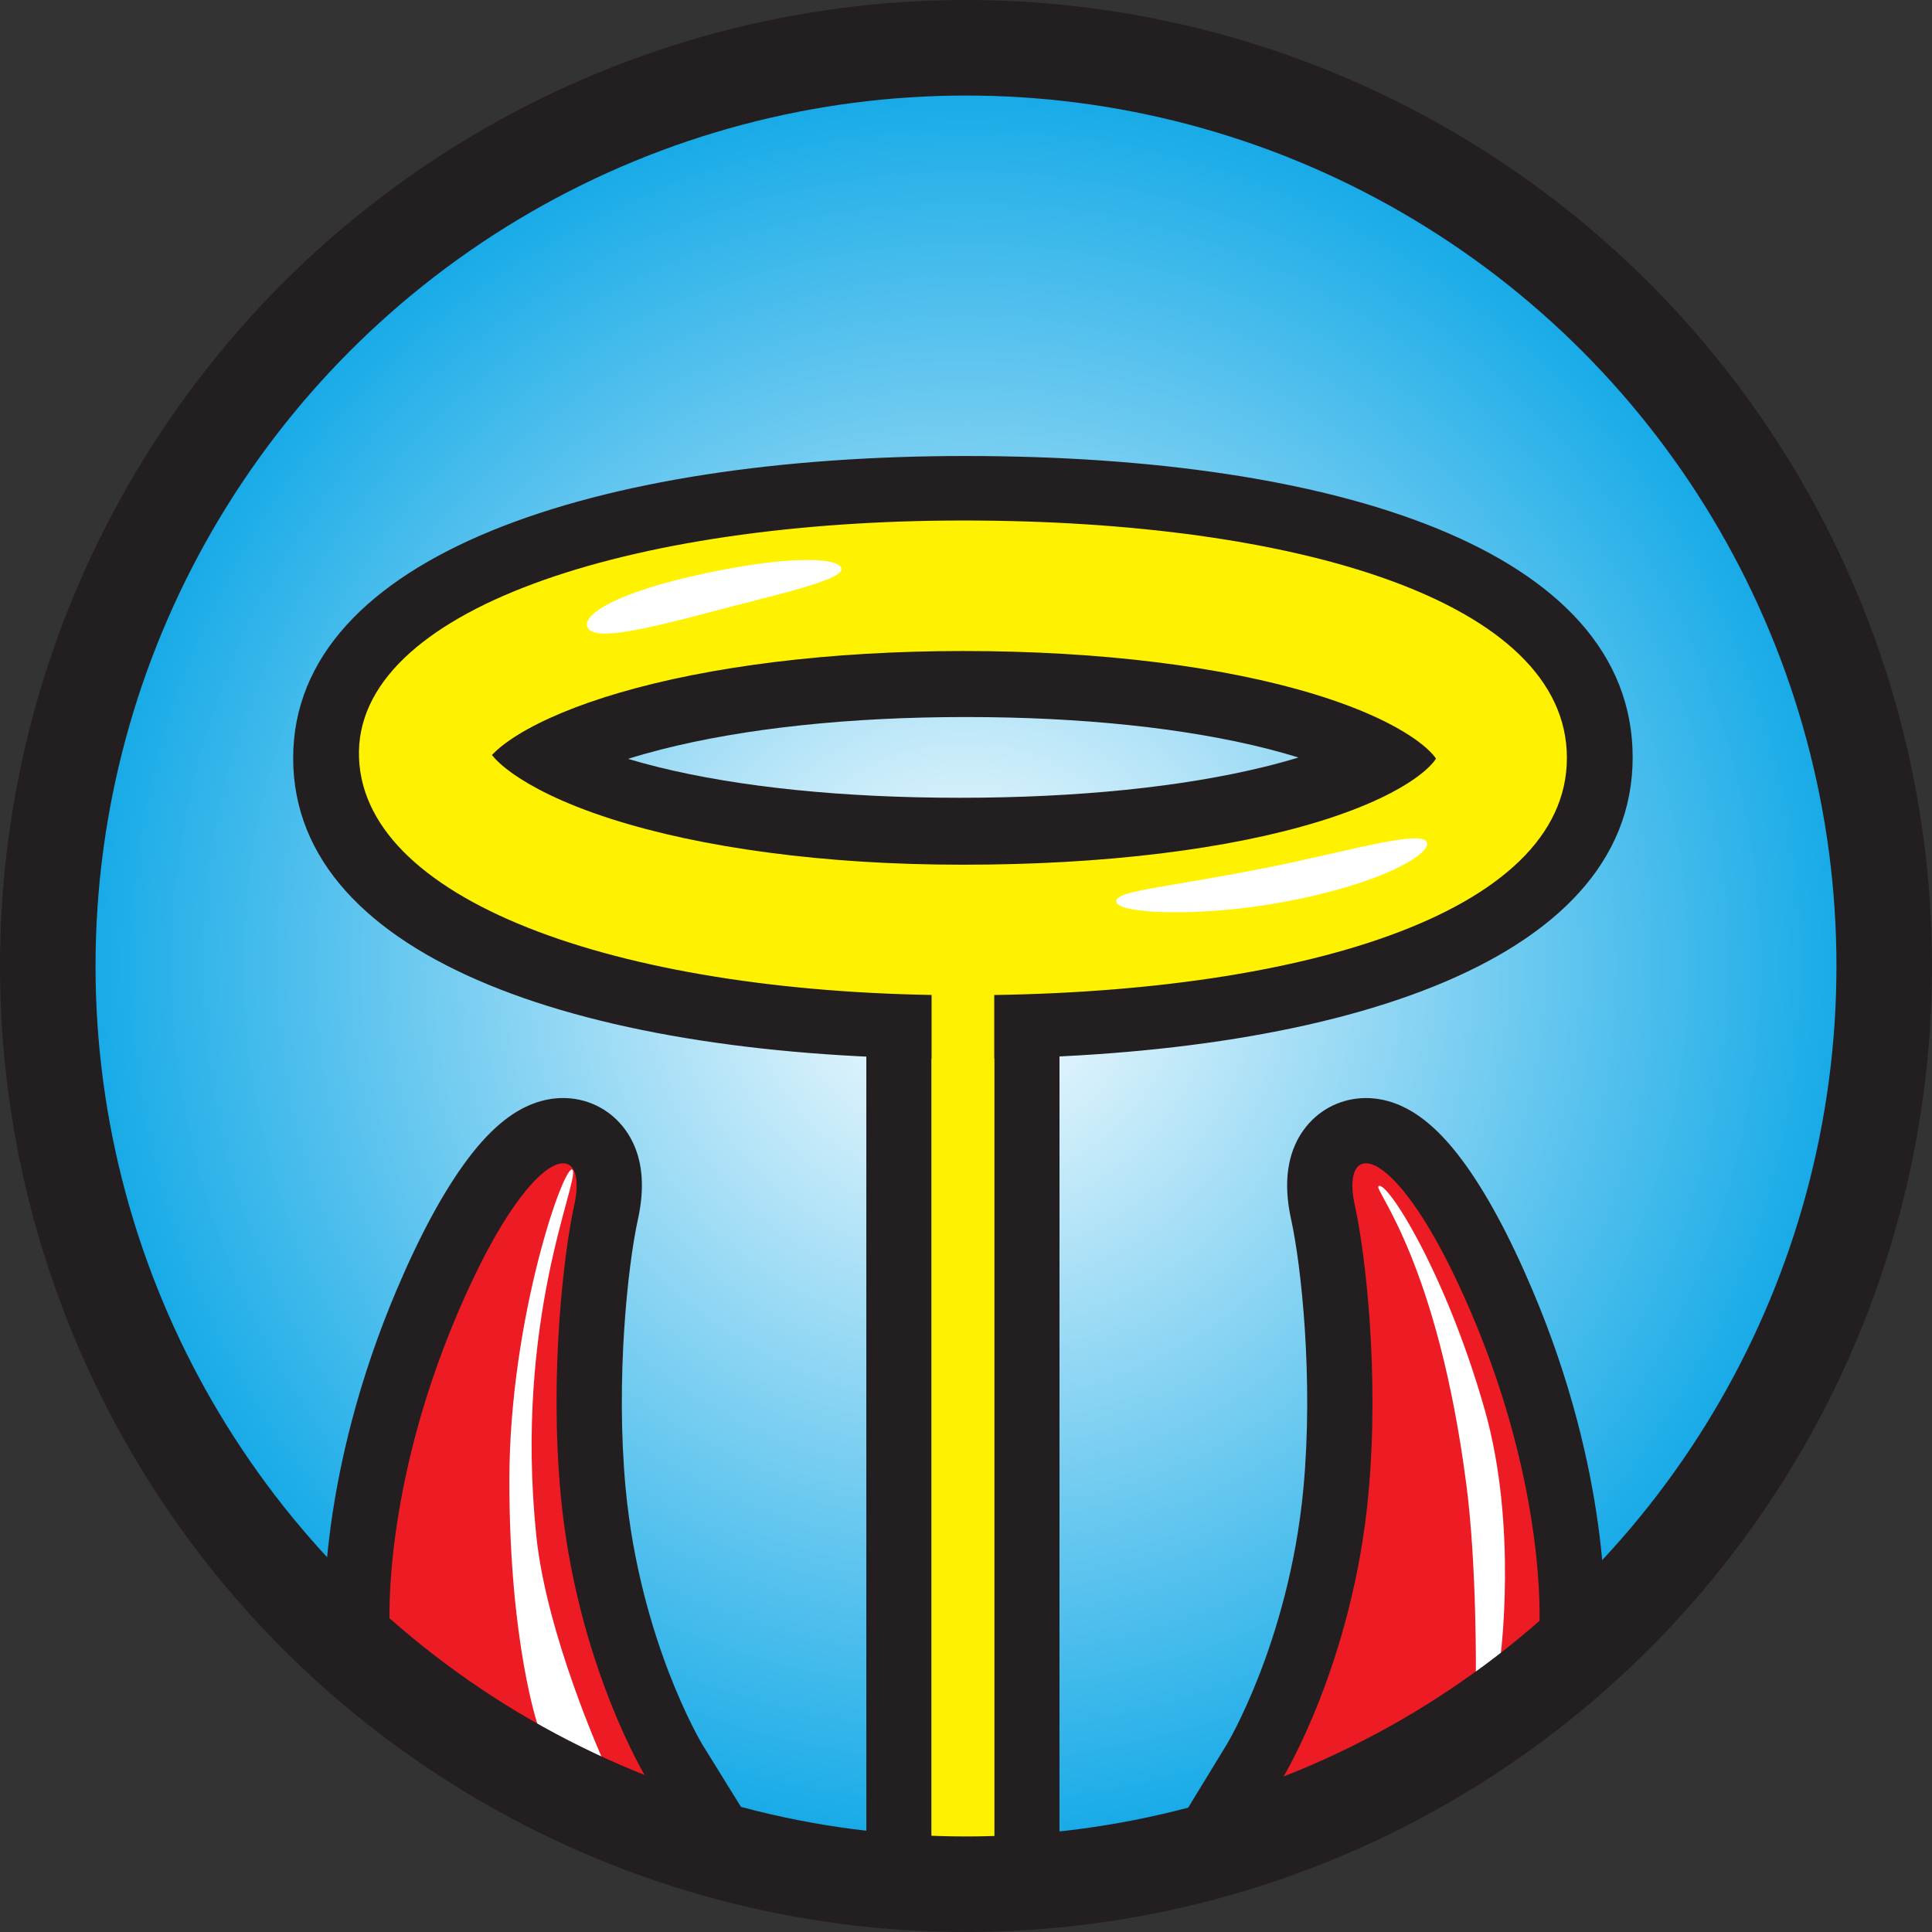 <?xml version="1.0" encoding="UTF-8"?>
<svg xmlns="http://www.w3.org/2000/svg" xmlns:xlink="http://www.w3.org/1999/xlink" viewBox="0 0 3700.67 3700.67">
  <rect x="0" y="0" width="3700.67" height="3700.67" fill="#333333" stroke="none"/>
  <defs>
    <style>
      .cls-1 {
        fill: #fff;
      }

      .cls-2 {
        fill: url(#radial-gradient);
      }

      .cls-3 {
        fill: #fff200;
      }

      .cls-4 {
        fill: #ed1c24;
      }

      .cls-5 {
        fill: #231f20;
      }

      .cls-6 {
        fill: none;
        stroke: #231f20;
        stroke-miterlimit: 10;
        stroke-width: 183px;
      }
    </style>
    <radialGradient id="radial-gradient" cx="1850.33" cy="1850.33" fx="1850.33" fy="1850.33" r="1847.33" gradientUnits="userSpaceOnUse">
      <stop offset="0" stop-color="#fff"/>
      <stop offset="1" stop-color="#00a2e5"/>
    </radialGradient>
  </defs>
  <g id="Gradient">
    <circle class="cls-2" cx="1850.33" cy="1850.33" r="1847.33"/>
  </g>
  <g id="Horns">
    <g id="Left">
      <path class="cls-4" d="m1219.78,3465.18c-8.75-2.64-217.69-67.32-512.87-307.35l-21.53-17.51-1.45-27.72c-.15-2.84-3.47-70.88,11.5-180.93,8.67-63.76,21.76-129.12,38.91-194.26,21.38-81.25,49.18-162.45,82.61-241.36,43.01-101.5,86.29-181.57,128.64-237.99,46.62-62.11,90.13-92.3,133.02-92.3,25.77,0,49.77,11.48,65.85,31.49,22.91,28.52,28.42,70.66,16.38,125.25-20.16,91.36-44.72,316.88-24.8,533.15,14.62,158.71,55.91,290.64,87.96,373.38,34.95,90.21,66.89,143.3,67.21,143.83l86.01,139.96-157.45-47.64Z"/>
      <path class="cls-5" d="m1078.61,2228.26c23.29,0,32.32,30.36,21.19,80.77-19.57,88.69-47.47,319.3-26,552.35,29.86,324.12,164,543.94,164,543.94,0,0-202.47-61-491.47-296,0,0-13.34-255,128.15-588.89,89.02-210.06,165.83-292.17,204.12-292.18m.02-125h-.02c-38.68.01-76.61,14.42-112.76,42.82-23.57,18.51-46.55,42.87-70.25,74.46-45.39,60.47-91.22,144.96-136.2,251.12-34.6,81.65-63.37,165.71-85.51,249.84-17.79,67.59-31.38,135.47-40.4,201.74-15.49,113.84-12.39,184.89-11.99,192.62l2.9,55.43,43.07,35.02c69.34,56.38,139.8,107.93,209.44,153.2,56.28,36.59,112.24,69.26,166.35,97.09,94.19,48.46,152.18,66.51,158.49,68.41l316.15,95.25-173.28-279.87c-1.98-3.34-31.43-53.54-63.54-137.05-30.14-78.4-68.97-203.36-82.8-353.42-19.28-209.2,4.24-426.26,23.59-513.94,6.31-28.58,8.74-55.36,7.24-79.6-2.39-38.52-14.48-71.58-35.92-98.27-28-34.85-69.75-54.84-114.55-54.85h0Z"/>
    </g>
    <g id="Right">
      <path class="cls-4" d="m2403.82,3372.82c1.05-1.75,32.64-54.64,67.18-143.79,32.06-82.74,73.34-214.68,87.96-373.38,19.93-216.27-4.63-441.79-24.79-533.15-12.05-54.59-6.54-96.73,16.37-125.25,16.08-20.01,40.08-31.49,65.85-31.49,42.9,0,86.41,30.19,133.02,92.3,42.35,56.42,85.63,136.5,128.64,237.99,33.44,78.9,61.23,160.11,82.61,241.35,17.14,65.14,30.23,130.5,38.91,194.26,14.97,110.04,11.65,178.08,11.5,180.93l-1.45,27.72-21.53,17.51c-295.18,240.03-504.12,304.72-512.87,307.35l-157.29,47.39,85.88-139.74Z"/>
      <path class="cls-5" d="m2616.39,2228.26c38.29,0,115.1,82.12,204.12,292.18,141.49,333.89,128.16,588.89,128.16,588.89-288.99,235-491.47,296-491.47,296,0,0,134.14-219.83,164-543.94,21.47-233.06-6.43-463.66-26-552.35-11.13-50.42-2.09-80.77,21.19-80.77m0-125c-44.81,0-86.57,19.99-114.57,54.85-21.44,26.69-33.53,59.75-35.92,98.27-1.51,24.23.93,51.01,7.24,79.59,19.35,87.68,42.87,304.74,23.59,513.94-14.09,152.92-54.09,279.92-85.17,359.53-32.36,82.9-60.78,130.32-61.06,130.77l-170.32,279.12,313.08-94.32c6.3-1.9,64.29-19.95,158.49-68.41,54.1-27.83,110.07-60.5,166.35-97.09,69.63-45.28,140.1-96.82,209.44-153.2l43.07-35.02,2.9-55.43c.4-7.73,3.5-78.77-11.99-192.62-9.02-66.27-22.61-134.14-40.4-201.74-22.14-84.13-50.91-168.19-85.51-249.84-44.99-106.16-90.81-190.65-136.2-251.12-23.71-31.59-46.69-55.95-70.26-74.46-36.17-28.41-74.1-42.82-112.75-42.82h0Z"/>
    </g>
  </g>
  <g id="Halo">
    <g id="Stem">
      <rect class="cls-3" x="1721.91" y="1833.5" width="245" height="1765"/>
      <path class="cls-5" d="m1904.41,1896v1640h-120v-1640h120m125-125h-370v1890h370v-1890h0Z"/>
    </g>
    <g id="StemOutline">
      <path class="cls-5" d="m1849.97,1373.44c221.14,0,420.84,21,577.48,60.74,20.74,5.26,40.72,10.87,59.73,16.76-20.41,6.23-41.93,12.14-64.34,17.67-157.94,38.93-359.93,59.5-584.12,59.5s-422.09-20.29-577.63-58.69c-20.16-4.98-39.58-10.28-58.1-15.84,20.12-6.31,41.3-12.32,63.33-17.94,159.39-40.69,361.21-62.2,583.65-62.2m0-500c-705.71,0-1288.41,189.33-1288.41,578.68s571.44,575.99,1277.16,575.99,1288.59-178.67,1288.59-577.33-571.62-577.33-1277.33-577.33h0Z"/>
    </g>
    <g id="Halo-2" data-name="Halo">
      <path class="cls-3" d="m1845,1247c131.41,0,256.71,7.32,372.42,21.77,112.59,14.06,213.36,34.48,299.49,60.71,98.17,29.89,155.87,61.03,186.98,81.88,31.01,20.78,42.87,35.9,46.67,41.72-3.42,5.94-15.09,20.51-41.78,39.12-29.84,20.8-85.89,51.87-183.47,81.75-85.95,26.32-187.51,46.78-301.87,60.81-116.72,14.32-244.05,21.58-378.44,21.58s-257.98-7.89-374.82-23.46c-112.3-14.96-213.04-36.58-299.42-64.25-97.59-31.26-155.02-63.49-186.01-85.03-23.78-16.53-36.26-29.54-42.48-37.4,8.21-8.84,23.66-22.48,49.46-38.45,47.61-29.47,114.55-57.3,193.59-80.5,86.7-25.45,186.69-45.29,297.19-58.98,113.91-14.11,235.87-21.27,362.5-21.27m0-250c-639.18,0-1168.1,170.67-1157.33,454.67,10.67,281.33,518.16,454.67,1157.33,454.67s1156.32-154.67,1156.32-454.67-517.14-454.67-1156.32-454.67h0Z"/>
    </g>
    <rect class="cls-3" x="1784.41" y="1868.33" width="120" height="1684"/>
  </g>
  <g id="Highlights">
    <path id="HaloHighlight_R" class="cls-1" d="m2733.39,1614.02c6.75,21.55-85.28,78.98-277.31,114.16-158.99,29.13-312.93,21.99-317.76-.07-4.83-22.06,81.33-25.33,284-65.33,158.58-31.3,302.67-75.56,311.06-48.75Z"/>
    <path id="HaloHighlight_L" class="cls-1" d="m1124.7,1199.5c-6.77-21.54,50.3-63.83,226.26-101.37,158.08-33.73,255.86-31.18,260.71-9.12,4.85,22.06-125.33,50-250.67,83.33-156.21,41.54-227.88,53.96-236.3,27.16Z"/>
    <path id="HornHighlight_L" class="cls-1" d="m1155,3371.22s-50.65-21.86-123.67-62.89c0,0-55.67-158.23-55.67-472.67s108.43-617.26,121.33-594.22c12.44,22.22-112.67,285.89-69.67,700.89,19.66,189.75,127.67,428.89,127.67,428.89Z"/>
    <path id="HornHighlight_R" class="cls-1" d="m2844.33,2701.67c63.61,225.04,29.1,476.67,29.1,476.67l-46.44,30.67s1.97-208.65-18-363.33c-55.33-428.67-176.43-565.02-168.67-573.33,14-15,129,164,204,429.33Z"/>
  </g>
  <g id="OuterRing">
    <circle class="cls-6" cx="1850.33" cy="1850.33" r="1758.83"/>
  </g>
</svg>